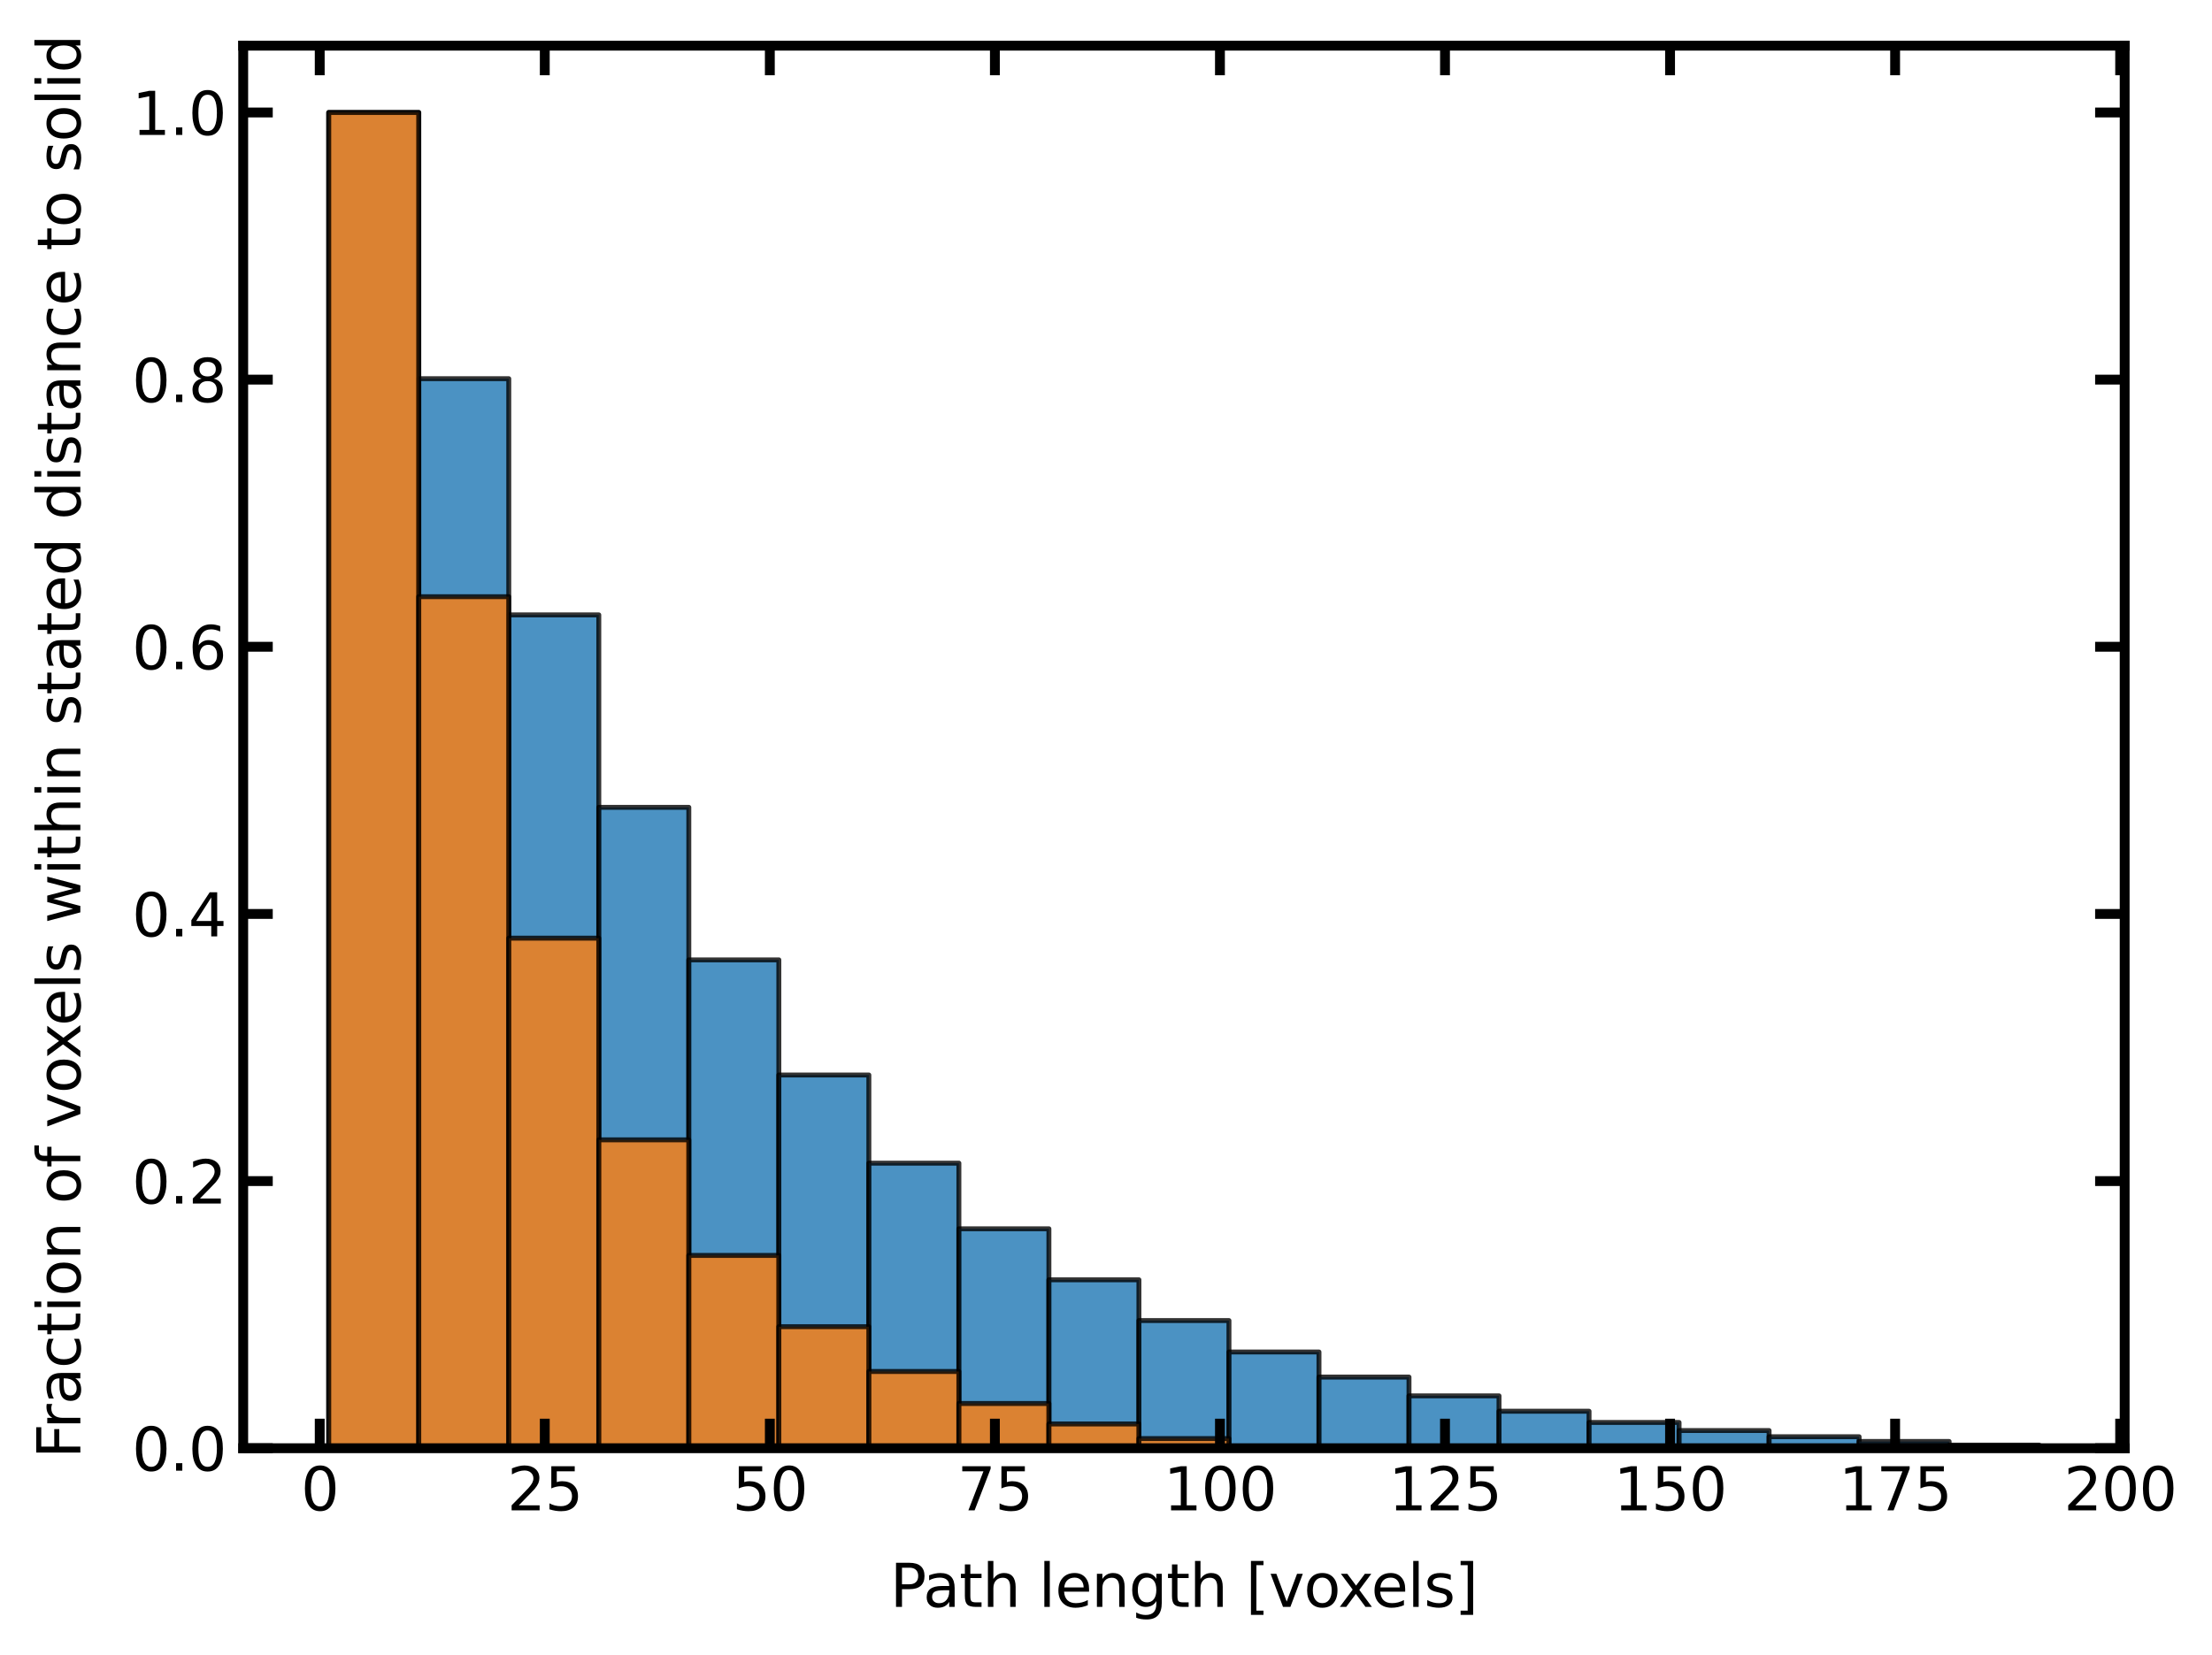 <?xml version="1.0" encoding="utf-8" standalone="no"?>
<!DOCTYPE svg PUBLIC "-//W3C//DTD SVG 1.1//EN"
  "http://www.w3.org/Graphics/SVG/1.1/DTD/svg11.dtd">
<svg xmlns:xlink="http://www.w3.org/1999/xlink" width="449.28pt" height="336.163pt" viewBox="0 0 449.28 336.163" xmlns="http://www.w3.org/2000/svg" version="1.1">
 <defs>
  <style type="text/css">*{stroke-linejoin: round; stroke-linecap: butt}</style>
 </defs>
 <g id="figure_1">
  <g id="patch_1">
   <path d="M 0 336.163 
L 449.28 336.163 
L 449.28 0 
L 0 0 
z
" style="fill: #ffffff"/>
  </g>
  <g id="axes_1">
   <g id="patch_2">
    <path d="M 49.398 294.235 
L 431.542 294.235 
L 431.542 9.283 
L 49.398 9.283 
z
" style="fill: #ffffff"/>
   </g>
   <g id="patch_3">
    <path d="M 66.768 294.235 
L 85.052 294.235 
L 85.052 22.852 
L 66.768 22.852 
z
" clip-path="url(#pa2946da87b)" style="fill: #1f77b4; opacity: 0.8; stroke: #000000; stroke-linejoin: miter"/>
   </g>
   <g id="patch_4">
    <path d="M 85.052 294.235 
L 103.337 294.235 
L 103.337 76.938 
L 85.052 76.938 
z
" clip-path="url(#pa2946da87b)" style="fill: #1f77b4; opacity: 0.8; stroke: #000000; stroke-linejoin: miter"/>
   </g>
   <g id="patch_5">
    <path d="M 103.337 294.235 
L 121.621 294.235 
L 121.621 124.922 
L 103.337 124.922 
z
" clip-path="url(#pa2946da87b)" style="fill: #1f77b4; opacity: 0.8; stroke: #000000; stroke-linejoin: miter"/>
   </g>
   <g id="patch_6">
    <path d="M 121.621 294.235 
L 139.905 294.235 
L 139.905 164.026 
L 121.621 164.026 
z
" clip-path="url(#pa2946da87b)" style="fill: #1f77b4; opacity: 0.8; stroke: #000000; stroke-linejoin: miter"/>
   </g>
   <g id="patch_7">
    <path d="M 139.905 294.235 
L 158.19 294.235 
L 158.19 195.014 
L 139.905 195.014 
z
" clip-path="url(#pa2946da87b)" style="fill: #1f77b4; opacity: 0.8; stroke: #000000; stroke-linejoin: miter"/>
   </g>
   <g id="patch_8">
    <path d="M 158.19 294.235 
L 176.474 294.235 
L 176.474 218.405 
L 158.19 218.405 
z
" clip-path="url(#pa2946da87b)" style="fill: #1f77b4; opacity: 0.8; stroke: #000000; stroke-linejoin: miter"/>
   </g>
   <g id="patch_9">
    <path d="M 176.474 294.235 
L 194.759 294.235 
L 194.759 236.314 
L 176.474 236.314 
z
" clip-path="url(#pa2946da87b)" style="fill: #1f77b4; opacity: 0.8; stroke: #000000; stroke-linejoin: miter"/>
   </g>
   <g id="patch_10">
    <path d="M 194.759 294.235 
L 213.043 294.235 
L 213.043 249.647 
L 194.759 249.647 
z
" clip-path="url(#pa2946da87b)" style="fill: #1f77b4; opacity: 0.8; stroke: #000000; stroke-linejoin: miter"/>
   </g>
   <g id="patch_11">
    <path d="M 213.043 294.235 
L 231.327 294.235 
L 231.327 260.015 
L 213.043 260.015 
z
" clip-path="url(#pa2946da87b)" style="fill: #1f77b4; opacity: 0.8; stroke: #000000; stroke-linejoin: miter"/>
   </g>
   <g id="patch_12">
    <path d="M 231.327 294.235 
L 249.612 294.235 
L 249.612 268.295 
L 231.327 268.295 
z
" clip-path="url(#pa2946da87b)" style="fill: #1f77b4; opacity: 0.8; stroke: #000000; stroke-linejoin: miter"/>
   </g>
   <g id="patch_13">
    <path d="M 249.612 294.235 
L 267.896 294.235 
L 267.896 274.681 
L 249.612 274.681 
z
" clip-path="url(#pa2946da87b)" style="fill: #1f77b4; opacity: 0.8; stroke: #000000; stroke-linejoin: miter"/>
   </g>
   <g id="patch_14">
    <path d="M 267.896 294.235 
L 286.181 294.235 
L 286.181 279.778 
L 267.896 279.778 
z
" clip-path="url(#pa2946da87b)" style="fill: #1f77b4; opacity: 0.8; stroke: #000000; stroke-linejoin: miter"/>
   </g>
   <g id="patch_15">
    <path d="M 286.181 294.235 
L 304.465 294.235 
L 304.465 283.593 
L 286.181 283.593 
z
" clip-path="url(#pa2946da87b)" style="fill: #1f77b4; opacity: 0.8; stroke: #000000; stroke-linejoin: miter"/>
   </g>
   <g id="patch_16">
    <path d="M 304.465 294.235 
L 322.749 294.235 
L 322.749 286.714 
L 304.465 286.714 
z
" clip-path="url(#pa2946da87b)" style="fill: #1f77b4; opacity: 0.8; stroke: #000000; stroke-linejoin: miter"/>
   </g>
   <g id="patch_17">
    <path d="M 322.749 294.235 
L 341.034 294.235 
L 341.034 288.998 
L 322.749 288.998 
z
" clip-path="url(#pa2946da87b)" style="fill: #1f77b4; opacity: 0.8; stroke: #000000; stroke-linejoin: miter"/>
   </g>
   <g id="patch_18">
    <path d="M 341.034 294.235 
L 359.318 294.235 
L 359.318 290.638 
L 341.034 290.638 
z
" clip-path="url(#pa2946da87b)" style="fill: #1f77b4; opacity: 0.8; stroke: #000000; stroke-linejoin: miter"/>
   </g>
   <g id="patch_19">
    <path d="M 359.318 294.235 
L 377.603 294.235 
L 377.603 291.896 
L 359.318 291.896 
z
" clip-path="url(#pa2946da87b)" style="fill: #1f77b4; opacity: 0.8; stroke: #000000; stroke-linejoin: miter"/>
   </g>
   <g id="patch_20">
    <path d="M 377.603 294.235 
L 395.887 294.235 
L 395.887 292.859 
L 377.603 292.859 
z
" clip-path="url(#pa2946da87b)" style="fill: #1f77b4; opacity: 0.8; stroke: #000000; stroke-linejoin: miter"/>
   </g>
   <g id="patch_21">
    <path d="M 395.887 294.235 
L 414.172 294.235 
L 414.172 293.599 
L 395.887 293.599 
z
" clip-path="url(#pa2946da87b)" style="fill: #1f77b4; opacity: 0.8; stroke: #000000; stroke-linejoin: miter"/>
   </g>
   <g id="patch_22">
    <path d="M 66.768 294.235 
L 85.052 294.235 
L 85.052 22.852 
L 66.768 22.852 
z
" clip-path="url(#pa2946da87b)" style="fill: #ff7f0e; opacity: 0.8; stroke: #000000; stroke-linejoin: miter"/>
   </g>
   <g id="patch_23">
    <path d="M 85.052 294.235 
L 103.337 294.235 
L 103.337 121.226 
L 85.052 121.226 
z
" clip-path="url(#pa2946da87b)" style="fill: #ff7f0e; opacity: 0.8; stroke: #000000; stroke-linejoin: miter"/>
   </g>
   <g id="patch_24">
    <path d="M 103.337 294.235 
L 121.621 294.235 
L 121.621 190.602 
L 103.337 190.602 
z
" clip-path="url(#pa2946da87b)" style="fill: #ff7f0e; opacity: 0.8; stroke: #000000; stroke-linejoin: miter"/>
   </g>
   <g id="patch_25">
    <path d="M 121.621 294.235 
L 139.905 294.235 
L 139.905 231.578 
L 121.621 231.578 
z
" clip-path="url(#pa2946da87b)" style="fill: #ff7f0e; opacity: 0.8; stroke: #000000; stroke-linejoin: miter"/>
   </g>
   <g id="patch_26">
    <path d="M 139.905 294.235 
L 158.19 294.235 
L 158.19 255.057 
L 139.905 255.057 
z
" clip-path="url(#pa2946da87b)" style="fill: #ff7f0e; opacity: 0.8; stroke: #000000; stroke-linejoin: miter"/>
   </g>
   <g id="patch_27">
    <path d="M 158.19 294.235 
L 176.474 294.235 
L 176.474 269.541 
L 158.19 269.541 
z
" clip-path="url(#pa2946da87b)" style="fill: #ff7f0e; opacity: 0.8; stroke: #000000; stroke-linejoin: miter"/>
   </g>
   <g id="patch_28">
    <path d="M 176.474 294.235 
L 194.759 294.235 
L 194.759 278.639 
L 176.474 278.639 
z
" clip-path="url(#pa2946da87b)" style="fill: #ff7f0e; opacity: 0.8; stroke: #000000; stroke-linejoin: miter"/>
   </g>
   <g id="patch_29">
    <path d="M 194.759 294.235 
L 213.043 294.235 
L 213.043 285.141 
L 194.759 285.141 
z
" clip-path="url(#pa2946da87b)" style="fill: #ff7f0e; opacity: 0.8; stroke: #000000; stroke-linejoin: miter"/>
   </g>
   <g id="patch_30">
    <path d="M 213.043 294.235 
L 231.327 294.235 
L 231.327 289.299 
L 213.043 289.299 
z
" clip-path="url(#pa2946da87b)" style="fill: #ff7f0e; opacity: 0.8; stroke: #000000; stroke-linejoin: miter"/>
   </g>
   <g id="patch_31">
    <path d="M 231.327 294.235 
L 249.612 294.235 
L 249.612 292.263 
L 231.327 292.263 
z
" clip-path="url(#pa2946da87b)" style="fill: #ff7f0e; opacity: 0.8; stroke: #000000; stroke-linejoin: miter"/>
   </g>
   <g id="patch_32">
    <path d="M 249.612 294.235 
L 267.896 294.235 
L 267.896 293.958 
L 249.612 293.958 
z
" clip-path="url(#pa2946da87b)" style="fill: #ff7f0e; opacity: 0.8; stroke: #000000; stroke-linejoin: miter"/>
   </g>
   <g id="patch_33">
    <path d="M 267.896 294.235 
L 286.181 294.235 
L 286.181 294.052 
L 267.896 294.052 
z
" clip-path="url(#pa2946da87b)" style="fill: #ff7f0e; opacity: 0.8; stroke: #000000; stroke-linejoin: miter"/>
   </g>
   <g id="patch_34">
    <path d="M 286.181 294.235 
L 304.465 294.235 
L 304.465 294.109 
L 286.181 294.109 
z
" clip-path="url(#pa2946da87b)" style="fill: #ff7f0e; opacity: 0.8; stroke: #000000; stroke-linejoin: miter"/>
   </g>
   <g id="patch_35">
    <path d="M 304.465 294.235 
L 322.749 294.235 
L 322.749 294.166 
L 304.465 294.166 
z
" clip-path="url(#pa2946da87b)" style="fill: #ff7f0e; opacity: 0.8; stroke: #000000; stroke-linejoin: miter"/>
   </g>
   <g id="patch_36">
    <path d="M 322.749 294.235 
L 341.034 294.235 
L 341.034 294.224 
L 322.749 294.224 
z
" clip-path="url(#pa2946da87b)" style="fill: #ff7f0e; opacity: 0.8; stroke: #000000; stroke-linejoin: miter"/>
   </g>
   <g id="patch_37">
    <path d="M 341.034 294.235 
L 359.318 294.235 
L 359.318 294.235 
L 341.034 294.235 
z
" clip-path="url(#pa2946da87b)" style="fill: #ff7f0e; opacity: 0.8; stroke: #000000; stroke-linejoin: miter"/>
   </g>
   <g id="patch_38">
    <path d="M 359.318 294.235 
L 377.603 294.235 
L 377.603 294.235 
L 359.318 294.235 
z
" clip-path="url(#pa2946da87b)" style="fill: #ff7f0e; opacity: 0.8; stroke: #000000; stroke-linejoin: miter"/>
   </g>
   <g id="patch_39">
    <path d="M 377.603 294.235 
L 395.887 294.235 
L 395.887 294.235 
L 377.603 294.235 
z
" clip-path="url(#pa2946da87b)" style="fill: #ff7f0e; opacity: 0.8; stroke: #000000; stroke-linejoin: miter"/>
   </g>
   <g id="patch_40">
    <path d="M 395.887 294.235 
L 414.172 294.235 
L 414.172 294.235 
L 395.887 294.235 
z
" clip-path="url(#pa2946da87b)" style="fill: #ff7f0e; opacity: 0.8; stroke: #000000; stroke-linejoin: miter"/>
   </g>
   <g id="matplotlib.axis_1">
    <g id="xtick_1">
     <g id="line2d_1">
      <defs>
       <path id="m85c871a6ec" d="M 0 0 
L 0 -6 
" style="stroke: #000000; stroke-width: 2"/>
      </defs>
      <g>
       <use xlink:href="#m85c871a6ec" x="64.939" y="294.235" style="fill: #ffffff; stroke: #000000; stroke-width: 2"/>
      </g>
     </g>
     <g id="line2d_2">
      <defs>
       <path id="m34a7f3a823" d="M 0 0 
L 0 6 
" style="stroke: #000000; stroke-width: 2"/>
      </defs>
      <g>
       <use xlink:href="#m34a7f3a823" x="64.939" y="9.283" style="fill: #ffffff; stroke: #000000; stroke-width: 2"/>
      </g>
     </g>
     <g id="text_1">
      <!-- 0 -->
      <g transform="translate(61.122 306.853)scale(0.12 -0.12)">
       <defs>
        <path id="DejaVuSans-30" d="M 2034 4250 
Q 1547 4250 1301 3770 
Q 1056 3291 1056 2328 
Q 1056 1369 1301 889 
Q 1547 409 2034 409 
Q 2525 409 2770 889 
Q 3016 1369 3016 2328 
Q 3016 3291 2770 3770 
Q 2525 4250 2034 4250 
z
M 2034 4750 
Q 2819 4750 3233 4129 
Q 3647 3509 3647 2328 
Q 3647 1150 3233 529 
Q 2819 -91 2034 -91 
Q 1250 -91 836 529 
Q 422 1150 422 2328 
Q 422 3509 836 4129 
Q 1250 4750 2034 4750 
z
" transform="scale(0.016)"/>
       </defs>
       <use xlink:href="#DejaVuSans-30"/>
      </g>
     </g>
    </g>
    <g id="xtick_2">
     <g id="line2d_3">
      <g>
       <use xlink:href="#m85c871a6ec" x="110.65" y="294.235" style="fill: #ffffff; stroke: #000000; stroke-width: 2"/>
      </g>
     </g>
     <g id="line2d_4">
      <g>
       <use xlink:href="#m34a7f3a823" x="110.65" y="9.283" style="fill: #ffffff; stroke: #000000; stroke-width: 2"/>
      </g>
     </g>
     <g id="text_2">
      <!-- 25 -->
      <g transform="translate(103.015 306.853)scale(0.12 -0.12)">
       <defs>
        <path id="DejaVuSans-32" d="M 1228 531 
L 3431 531 
L 3431 0 
L 469 0 
L 469 531 
Q 828 903 1448 1529 
Q 2069 2156 2228 2338 
Q 2531 2678 2651 2914 
Q 2772 3150 2772 3378 
Q 2772 3750 2511 3984 
Q 2250 4219 1831 4219 
Q 1534 4219 1204 4116 
Q 875 4013 500 3803 
L 500 4441 
Q 881 4594 1212 4672 
Q 1544 4750 1819 4750 
Q 2544 4750 2975 4387 
Q 3406 4025 3406 3419 
Q 3406 3131 3298 2873 
Q 3191 2616 2906 2266 
Q 2828 2175 2409 1742 
Q 1991 1309 1228 531 
z
" transform="scale(0.016)"/>
        <path id="DejaVuSans-35" d="M 691 4666 
L 3169 4666 
L 3169 4134 
L 1269 4134 
L 1269 2991 
Q 1406 3038 1543 3061 
Q 1681 3084 1819 3084 
Q 2600 3084 3056 2656 
Q 3513 2228 3513 1497 
Q 3513 744 3044 326 
Q 2575 -91 1722 -91 
Q 1428 -91 1123 -41 
Q 819 9 494 109 
L 494 744 
Q 775 591 1075 516 
Q 1375 441 1709 441 
Q 2250 441 2565 725 
Q 2881 1009 2881 1497 
Q 2881 1984 2565 2268 
Q 2250 2553 1709 2553 
Q 1456 2553 1204 2497 
Q 953 2441 691 2322 
L 691 4666 
z
" transform="scale(0.016)"/>
       </defs>
       <use xlink:href="#DejaVuSans-32"/>
       <use xlink:href="#DejaVuSans-35" x="63.623"/>
      </g>
     </g>
    </g>
    <g id="xtick_3">
     <g id="line2d_5">
      <g>
       <use xlink:href="#m85c871a6ec" x="156.361" y="294.235" style="fill: #ffffff; stroke: #000000; stroke-width: 2"/>
      </g>
     </g>
     <g id="line2d_6">
      <g>
       <use xlink:href="#m34a7f3a823" x="156.361" y="9.283" style="fill: #ffffff; stroke: #000000; stroke-width: 2"/>
      </g>
     </g>
     <g id="text_3">
      <!-- 50 -->
      <g transform="translate(148.726 306.853)scale(0.12 -0.12)">
       <use xlink:href="#DejaVuSans-35"/>
       <use xlink:href="#DejaVuSans-30" x="63.623"/>
      </g>
     </g>
    </g>
    <g id="xtick_4">
     <g id="line2d_7">
      <g>
       <use xlink:href="#m85c871a6ec" x="202.072" y="294.235" style="fill: #ffffff; stroke: #000000; stroke-width: 2"/>
      </g>
     </g>
     <g id="line2d_8">
      <g>
       <use xlink:href="#m34a7f3a823" x="202.072" y="9.283" style="fill: #ffffff; stroke: #000000; stroke-width: 2"/>
      </g>
     </g>
     <g id="text_4">
      <!-- 75 -->
      <g transform="translate(194.437 306.853)scale(0.12 -0.12)">
       <defs>
        <path id="DejaVuSans-37" d="M 525 4666 
L 3525 4666 
L 3525 4397 
L 1831 0 
L 1172 0 
L 2766 4134 
L 525 4134 
L 525 4666 
z
" transform="scale(0.016)"/>
       </defs>
       <use xlink:href="#DejaVuSans-37"/>
       <use xlink:href="#DejaVuSans-35" x="63.623"/>
      </g>
     </g>
    </g>
    <g id="xtick_5">
     <g id="line2d_9">
      <g>
       <use xlink:href="#m85c871a6ec" x="247.783" y="294.235" style="fill: #ffffff; stroke: #000000; stroke-width: 2"/>
      </g>
     </g>
     <g id="line2d_10">
      <g>
       <use xlink:href="#m34a7f3a823" x="247.783" y="9.283" style="fill: #ffffff; stroke: #000000; stroke-width: 2"/>
      </g>
     </g>
     <g id="text_5">
      <!-- 100 -->
      <g transform="translate(236.331 306.853)scale(0.12 -0.12)">
       <defs>
        <path id="DejaVuSans-31" d="M 794 531 
L 1825 531 
L 1825 4091 
L 703 3866 
L 703 4441 
L 1819 4666 
L 2450 4666 
L 2450 531 
L 3481 531 
L 3481 0 
L 794 0 
L 794 531 
z
" transform="scale(0.016)"/>
       </defs>
       <use xlink:href="#DejaVuSans-31"/>
       <use xlink:href="#DejaVuSans-30" x="63.623"/>
       <use xlink:href="#DejaVuSans-30" x="127.246"/>
      </g>
     </g>
    </g>
    <g id="xtick_6">
     <g id="line2d_11">
      <g>
       <use xlink:href="#m85c871a6ec" x="293.494" y="294.235" style="fill: #ffffff; stroke: #000000; stroke-width: 2"/>
      </g>
     </g>
     <g id="line2d_12">
      <g>
       <use xlink:href="#m34a7f3a823" x="293.494" y="9.283" style="fill: #ffffff; stroke: #000000; stroke-width: 2"/>
      </g>
     </g>
     <g id="text_6">
      <!-- 125 -->
      <g transform="translate(282.042 306.853)scale(0.12 -0.12)">
       <use xlink:href="#DejaVuSans-31"/>
       <use xlink:href="#DejaVuSans-32" x="63.623"/>
       <use xlink:href="#DejaVuSans-35" x="127.246"/>
      </g>
     </g>
    </g>
    <g id="xtick_7">
     <g id="line2d_13">
      <g>
       <use xlink:href="#m85c871a6ec" x="339.205" y="294.235" style="fill: #ffffff; stroke: #000000; stroke-width: 2"/>
      </g>
     </g>
     <g id="line2d_14">
      <g>
       <use xlink:href="#m34a7f3a823" x="339.205" y="9.283" style="fill: #ffffff; stroke: #000000; stroke-width: 2"/>
      </g>
     </g>
     <g id="text_7">
      <!-- 150 -->
      <g transform="translate(327.753 306.853)scale(0.12 -0.12)">
       <use xlink:href="#DejaVuSans-31"/>
       <use xlink:href="#DejaVuSans-35" x="63.623"/>
       <use xlink:href="#DejaVuSans-30" x="127.246"/>
      </g>
     </g>
    </g>
    <g id="xtick_8">
     <g id="line2d_15">
      <g>
       <use xlink:href="#m85c871a6ec" x="384.916" y="294.235" style="fill: #ffffff; stroke: #000000; stroke-width: 2"/>
      </g>
     </g>
     <g id="line2d_16">
      <g>
       <use xlink:href="#m34a7f3a823" x="384.916" y="9.283" style="fill: #ffffff; stroke: #000000; stroke-width: 2"/>
      </g>
     </g>
     <g id="text_8">
      <!-- 175 -->
      <g transform="translate(373.464 306.853)scale(0.12 -0.12)">
       <use xlink:href="#DejaVuSans-31"/>
       <use xlink:href="#DejaVuSans-37" x="63.623"/>
       <use xlink:href="#DejaVuSans-35" x="127.246"/>
      </g>
     </g>
    </g>
    <g id="xtick_9">
     <g id="line2d_17">
      <g>
       <use xlink:href="#m85c871a6ec" x="430.627" y="294.235" style="fill: #ffffff; stroke: #000000; stroke-width: 2"/>
      </g>
     </g>
     <g id="line2d_18">
      <g>
       <use xlink:href="#m34a7f3a823" x="430.627" y="9.283" style="fill: #ffffff; stroke: #000000; stroke-width: 2"/>
      </g>
     </g>
     <g id="text_9">
      <!-- 200 -->
      <g transform="translate(419.175 306.853)scale(0.12 -0.12)">
       <use xlink:href="#DejaVuSans-32"/>
       <use xlink:href="#DejaVuSans-30" x="63.623"/>
       <use xlink:href="#DejaVuSans-30" x="127.246"/>
      </g>
     </g>
    </g>
    <g id="text_10">
     <!-- Path length [voxels] -->
     <g transform="translate(180.786 326.467)scale(0.12 -0.12)">
      <defs>
       <path id="DejaVuSans-50" d="M 1259 4147 
L 1259 2394 
L 2053 2394 
Q 2494 2394 2734 2622 
Q 2975 2850 2975 3272 
Q 2975 3691 2734 3919 
Q 2494 4147 2053 4147 
L 1259 4147 
z
M 628 4666 
L 2053 4666 
Q 2838 4666 3239 4311 
Q 3641 3956 3641 3272 
Q 3641 2581 3239 2228 
Q 2838 1875 2053 1875 
L 1259 1875 
L 1259 0 
L 628 0 
L 628 4666 
z
" transform="scale(0.016)"/>
       <path id="DejaVuSans-61" d="M 2194 1759 
Q 1497 1759 1228 1600 
Q 959 1441 959 1056 
Q 959 750 1161 570 
Q 1363 391 1709 391 
Q 2188 391 2477 730 
Q 2766 1069 2766 1631 
L 2766 1759 
L 2194 1759 
z
M 3341 1997 
L 3341 0 
L 2766 0 
L 2766 531 
Q 2569 213 2275 61 
Q 1981 -91 1556 -91 
Q 1019 -91 701 211 
Q 384 513 384 1019 
Q 384 1609 779 1909 
Q 1175 2209 1959 2209 
L 2766 2209 
L 2766 2266 
Q 2766 2663 2505 2880 
Q 2244 3097 1772 3097 
Q 1472 3097 1187 3025 
Q 903 2953 641 2809 
L 641 3341 
Q 956 3463 1253 3523 
Q 1550 3584 1831 3584 
Q 2591 3584 2966 3190 
Q 3341 2797 3341 1997 
z
" transform="scale(0.016)"/>
       <path id="DejaVuSans-74" d="M 1172 4494 
L 1172 3500 
L 2356 3500 
L 2356 3053 
L 1172 3053 
L 1172 1153 
Q 1172 725 1289 603 
Q 1406 481 1766 481 
L 2356 481 
L 2356 0 
L 1766 0 
Q 1100 0 847 248 
Q 594 497 594 1153 
L 594 3053 
L 172 3053 
L 172 3500 
L 594 3500 
L 594 4494 
L 1172 4494 
z
" transform="scale(0.016)"/>
       <path id="DejaVuSans-68" d="M 3513 2113 
L 3513 0 
L 2938 0 
L 2938 2094 
Q 2938 2591 2744 2837 
Q 2550 3084 2163 3084 
Q 1697 3084 1428 2787 
Q 1159 2491 1159 1978 
L 1159 0 
L 581 0 
L 581 4863 
L 1159 4863 
L 1159 2956 
Q 1366 3272 1645 3428 
Q 1925 3584 2291 3584 
Q 2894 3584 3203 3211 
Q 3513 2838 3513 2113 
z
" transform="scale(0.016)"/>
       <path id="DejaVuSans-20" transform="scale(0.016)"/>
       <path id="DejaVuSans-6c" d="M 603 4863 
L 1178 4863 
L 1178 0 
L 603 0 
L 603 4863 
z
" transform="scale(0.016)"/>
       <path id="DejaVuSans-65" d="M 3597 1894 
L 3597 1613 
L 953 1613 
Q 991 1019 1311 708 
Q 1631 397 2203 397 
Q 2534 397 2845 478 
Q 3156 559 3463 722 
L 3463 178 
Q 3153 47 2828 -22 
Q 2503 -91 2169 -91 
Q 1331 -91 842 396 
Q 353 884 353 1716 
Q 353 2575 817 3079 
Q 1281 3584 2069 3584 
Q 2775 3584 3186 3129 
Q 3597 2675 3597 1894 
z
M 3022 2063 
Q 3016 2534 2758 2815 
Q 2500 3097 2075 3097 
Q 1594 3097 1305 2825 
Q 1016 2553 972 2059 
L 3022 2063 
z
" transform="scale(0.016)"/>
       <path id="DejaVuSans-6e" d="M 3513 2113 
L 3513 0 
L 2938 0 
L 2938 2094 
Q 2938 2591 2744 2837 
Q 2550 3084 2163 3084 
Q 1697 3084 1428 2787 
Q 1159 2491 1159 1978 
L 1159 0 
L 581 0 
L 581 3500 
L 1159 3500 
L 1159 2956 
Q 1366 3272 1645 3428 
Q 1925 3584 2291 3584 
Q 2894 3584 3203 3211 
Q 3513 2838 3513 2113 
z
" transform="scale(0.016)"/>
       <path id="DejaVuSans-67" d="M 2906 1791 
Q 2906 2416 2648 2759 
Q 2391 3103 1925 3103 
Q 1463 3103 1205 2759 
Q 947 2416 947 1791 
Q 947 1169 1205 825 
Q 1463 481 1925 481 
Q 2391 481 2648 825 
Q 2906 1169 2906 1791 
z
M 3481 434 
Q 3481 -459 3084 -895 
Q 2688 -1331 1869 -1331 
Q 1566 -1331 1297 -1286 
Q 1028 -1241 775 -1147 
L 775 -588 
Q 1028 -725 1275 -790 
Q 1522 -856 1778 -856 
Q 2344 -856 2625 -561 
Q 2906 -266 2906 331 
L 2906 616 
Q 2728 306 2450 153 
Q 2172 0 1784 0 
Q 1141 0 747 490 
Q 353 981 353 1791 
Q 353 2603 747 3093 
Q 1141 3584 1784 3584 
Q 2172 3584 2450 3431 
Q 2728 3278 2906 2969 
L 2906 3500 
L 3481 3500 
L 3481 434 
z
" transform="scale(0.016)"/>
       <path id="DejaVuSans-5b" d="M 550 4863 
L 1875 4863 
L 1875 4416 
L 1125 4416 
L 1125 -397 
L 1875 -397 
L 1875 -844 
L 550 -844 
L 550 4863 
z
" transform="scale(0.016)"/>
       <path id="DejaVuSans-76" d="M 191 3500 
L 800 3500 
L 1894 563 
L 2988 3500 
L 3597 3500 
L 2284 0 
L 1503 0 
L 191 3500 
z
" transform="scale(0.016)"/>
       <path id="DejaVuSans-6f" d="M 1959 3097 
Q 1497 3097 1228 2736 
Q 959 2375 959 1747 
Q 959 1119 1226 758 
Q 1494 397 1959 397 
Q 2419 397 2687 759 
Q 2956 1122 2956 1747 
Q 2956 2369 2687 2733 
Q 2419 3097 1959 3097 
z
M 1959 3584 
Q 2709 3584 3137 3096 
Q 3566 2609 3566 1747 
Q 3566 888 3137 398 
Q 2709 -91 1959 -91 
Q 1206 -91 779 398 
Q 353 888 353 1747 
Q 353 2609 779 3096 
Q 1206 3584 1959 3584 
z
" transform="scale(0.016)"/>
       <path id="DejaVuSans-78" d="M 3513 3500 
L 2247 1797 
L 3578 0 
L 2900 0 
L 1881 1375 
L 863 0 
L 184 0 
L 1544 1831 
L 300 3500 
L 978 3500 
L 1906 2253 
L 2834 3500 
L 3513 3500 
z
" transform="scale(0.016)"/>
       <path id="DejaVuSans-73" d="M 2834 3397 
L 2834 2853 
Q 2591 2978 2328 3040 
Q 2066 3103 1784 3103 
Q 1356 3103 1142 2972 
Q 928 2841 928 2578 
Q 928 2378 1081 2264 
Q 1234 2150 1697 2047 
L 1894 2003 
Q 2506 1872 2764 1633 
Q 3022 1394 3022 966 
Q 3022 478 2636 193 
Q 2250 -91 1575 -91 
Q 1294 -91 989 -36 
Q 684 19 347 128 
L 347 722 
Q 666 556 975 473 
Q 1284 391 1588 391 
Q 1994 391 2212 530 
Q 2431 669 2431 922 
Q 2431 1156 2273 1281 
Q 2116 1406 1581 1522 
L 1381 1569 
Q 847 1681 609 1914 
Q 372 2147 372 2553 
Q 372 3047 722 3315 
Q 1072 3584 1716 3584 
Q 2034 3584 2315 3537 
Q 2597 3491 2834 3397 
z
" transform="scale(0.016)"/>
       <path id="DejaVuSans-5d" d="M 1947 4863 
L 1947 -844 
L 622 -844 
L 622 -397 
L 1369 -397 
L 1369 4416 
L 622 4416 
L 622 4863 
L 1947 4863 
z
" transform="scale(0.016)"/>
      </defs>
      <use xlink:href="#DejaVuSans-50"/>
      <use xlink:href="#DejaVuSans-61" x="55.803"/>
      <use xlink:href="#DejaVuSans-74" x="117.082"/>
      <use xlink:href="#DejaVuSans-68" x="156.291"/>
      <use xlink:href="#DejaVuSans-20" x="219.67"/>
      <use xlink:href="#DejaVuSans-6c" x="251.457"/>
      <use xlink:href="#DejaVuSans-65" x="279.24"/>
      <use xlink:href="#DejaVuSans-6e" x="340.764"/>
      <use xlink:href="#DejaVuSans-67" x="404.143"/>
      <use xlink:href="#DejaVuSans-74" x="467.619"/>
      <use xlink:href="#DejaVuSans-68" x="506.828"/>
      <use xlink:href="#DejaVuSans-20" x="570.207"/>
      <use xlink:href="#DejaVuSans-5b" x="601.994"/>
      <use xlink:href="#DejaVuSans-76" x="641.008"/>
      <use xlink:href="#DejaVuSans-6f" x="700.188"/>
      <use xlink:href="#DejaVuSans-78" x="758.244"/>
      <use xlink:href="#DejaVuSans-65" x="814.299"/>
      <use xlink:href="#DejaVuSans-6c" x="875.822"/>
      <use xlink:href="#DejaVuSans-73" x="903.605"/>
      <use xlink:href="#DejaVuSans-5d" x="955.705"/>
     </g>
    </g>
   </g>
   <g id="matplotlib.axis_2">
    <g id="ytick_1">
     <g id="line2d_19">
      <defs>
       <path id="m62359cbfde" d="M 0 0 
L 6 0 
" style="stroke: #000000; stroke-width: 2"/>
      </defs>
      <g>
       <use xlink:href="#m62359cbfde" x="49.398" y="294.235" style="fill: #ffffff; stroke: #000000; stroke-width: 2"/>
      </g>
     </g>
     <g id="line2d_20">
      <defs>
       <path id="m2aaf461c9b" d="M 0 0 
L -6 0 
" style="stroke: #000000; stroke-width: 2"/>
      </defs>
      <g>
       <use xlink:href="#m2aaf461c9b" x="431.542" y="294.235" style="fill: #ffffff; stroke: #000000; stroke-width: 2"/>
      </g>
     </g>
     <g id="text_11">
      <!-- 0.0 -->
      <g transform="translate(26.814 298.794)scale(0.12 -0.12)">
       <defs>
        <path id="DejaVuSans-2e" d="M 684 794 
L 1344 794 
L 1344 0 
L 684 0 
L 684 794 
z
" transform="scale(0.016)"/>
       </defs>
       <use xlink:href="#DejaVuSans-30"/>
       <use xlink:href="#DejaVuSans-2e" x="63.623"/>
       <use xlink:href="#DejaVuSans-30" x="95.41"/>
      </g>
     </g>
    </g>
    <g id="ytick_2">
     <g id="line2d_21">
      <g>
       <use xlink:href="#m62359cbfde" x="49.398" y="239.958" style="fill: #ffffff; stroke: #000000; stroke-width: 2"/>
      </g>
     </g>
     <g id="line2d_22">
      <g>
       <use xlink:href="#m2aaf461c9b" x="431.542" y="239.958" style="fill: #ffffff; stroke: #000000; stroke-width: 2"/>
      </g>
     </g>
     <g id="text_12">
      <!-- 0.2 -->
      <g transform="translate(26.814 244.517)scale(0.12 -0.12)">
       <use xlink:href="#DejaVuSans-30"/>
       <use xlink:href="#DejaVuSans-2e" x="63.623"/>
       <use xlink:href="#DejaVuSans-32" x="95.41"/>
      </g>
     </g>
    </g>
    <g id="ytick_3">
     <g id="line2d_23">
      <g>
       <use xlink:href="#m62359cbfde" x="49.398" y="185.682" style="fill: #ffffff; stroke: #000000; stroke-width: 2"/>
      </g>
     </g>
     <g id="line2d_24">
      <g>
       <use xlink:href="#m2aaf461c9b" x="431.542" y="185.682" style="fill: #ffffff; stroke: #000000; stroke-width: 2"/>
      </g>
     </g>
     <g id="text_13">
      <!-- 0.4 -->
      <g transform="translate(26.814 190.241)scale(0.12 -0.12)">
       <defs>
        <path id="DejaVuSans-34" d="M 2419 4116 
L 825 1625 
L 2419 1625 
L 2419 4116 
z
M 2253 4666 
L 3047 4666 
L 3047 1625 
L 3713 1625 
L 3713 1100 
L 3047 1100 
L 3047 0 
L 2419 0 
L 2419 1100 
L 313 1100 
L 313 1709 
L 2253 4666 
z
" transform="scale(0.016)"/>
       </defs>
       <use xlink:href="#DejaVuSans-30"/>
       <use xlink:href="#DejaVuSans-2e" x="63.623"/>
       <use xlink:href="#DejaVuSans-34" x="95.41"/>
      </g>
     </g>
    </g>
    <g id="ytick_4">
     <g id="line2d_25">
      <g>
       <use xlink:href="#m62359cbfde" x="49.398" y="131.405" style="fill: #ffffff; stroke: #000000; stroke-width: 2"/>
      </g>
     </g>
     <g id="line2d_26">
      <g>
       <use xlink:href="#m2aaf461c9b" x="431.542" y="131.405" style="fill: #ffffff; stroke: #000000; stroke-width: 2"/>
      </g>
     </g>
     <g id="text_14">
      <!-- 0.6 -->
      <g transform="translate(26.814 135.964)scale(0.12 -0.12)">
       <defs>
        <path id="DejaVuSans-36" d="M 2113 2584 
Q 1688 2584 1439 2293 
Q 1191 2003 1191 1497 
Q 1191 994 1439 701 
Q 1688 409 2113 409 
Q 2538 409 2786 701 
Q 3034 994 3034 1497 
Q 3034 2003 2786 2293 
Q 2538 2584 2113 2584 
z
M 3366 4563 
L 3366 3988 
Q 3128 4100 2886 4159 
Q 2644 4219 2406 4219 
Q 1781 4219 1451 3797 
Q 1122 3375 1075 2522 
Q 1259 2794 1537 2939 
Q 1816 3084 2150 3084 
Q 2853 3084 3261 2657 
Q 3669 2231 3669 1497 
Q 3669 778 3244 343 
Q 2819 -91 2113 -91 
Q 1303 -91 875 529 
Q 447 1150 447 2328 
Q 447 3434 972 4092 
Q 1497 4750 2381 4750 
Q 2619 4750 2861 4703 
Q 3103 4656 3366 4563 
z
" transform="scale(0.016)"/>
       </defs>
       <use xlink:href="#DejaVuSans-30"/>
       <use xlink:href="#DejaVuSans-2e" x="63.623"/>
       <use xlink:href="#DejaVuSans-36" x="95.41"/>
      </g>
     </g>
    </g>
    <g id="ytick_5">
     <g id="line2d_27">
      <g>
       <use xlink:href="#m62359cbfde" x="49.398" y="77.128" style="fill: #ffffff; stroke: #000000; stroke-width: 2"/>
      </g>
     </g>
     <g id="line2d_28">
      <g>
       <use xlink:href="#m2aaf461c9b" x="431.542" y="77.128" style="fill: #ffffff; stroke: #000000; stroke-width: 2"/>
      </g>
     </g>
     <g id="text_15">
      <!-- 0.8 -->
      <g transform="translate(26.814 81.687)scale(0.12 -0.12)">
       <defs>
        <path id="DejaVuSans-38" d="M 2034 2216 
Q 1584 2216 1326 1975 
Q 1069 1734 1069 1313 
Q 1069 891 1326 650 
Q 1584 409 2034 409 
Q 2484 409 2743 651 
Q 3003 894 3003 1313 
Q 3003 1734 2745 1975 
Q 2488 2216 2034 2216 
z
M 1403 2484 
Q 997 2584 770 2862 
Q 544 3141 544 3541 
Q 544 4100 942 4425 
Q 1341 4750 2034 4750 
Q 2731 4750 3128 4425 
Q 3525 4100 3525 3541 
Q 3525 3141 3298 2862 
Q 3072 2584 2669 2484 
Q 3125 2378 3379 2068 
Q 3634 1759 3634 1313 
Q 3634 634 3220 271 
Q 2806 -91 2034 -91 
Q 1263 -91 848 271 
Q 434 634 434 1313 
Q 434 1759 690 2068 
Q 947 2378 1403 2484 
z
M 1172 3481 
Q 1172 3119 1398 2916 
Q 1625 2713 2034 2713 
Q 2441 2713 2670 2916 
Q 2900 3119 2900 3481 
Q 2900 3844 2670 4047 
Q 2441 4250 2034 4250 
Q 1625 4250 1398 4047 
Q 1172 3844 1172 3481 
z
" transform="scale(0.016)"/>
       </defs>
       <use xlink:href="#DejaVuSans-30"/>
       <use xlink:href="#DejaVuSans-2e" x="63.623"/>
       <use xlink:href="#DejaVuSans-38" x="95.41"/>
      </g>
     </g>
    </g>
    <g id="ytick_6">
     <g id="line2d_29">
      <g>
       <use xlink:href="#m62359cbfde" x="49.398" y="22.852" style="fill: #ffffff; stroke: #000000; stroke-width: 2"/>
      </g>
     </g>
     <g id="line2d_30">
      <g>
       <use xlink:href="#m2aaf461c9b" x="431.542" y="22.852" style="fill: #ffffff; stroke: #000000; stroke-width: 2"/>
      </g>
     </g>
     <g id="text_16">
      <!-- 1.0 -->
      <g transform="translate(26.814 27.411)scale(0.12 -0.12)">
       <use xlink:href="#DejaVuSans-31"/>
       <use xlink:href="#DejaVuSans-2e" x="63.623"/>
       <use xlink:href="#DejaVuSans-30" x="95.41"/>
      </g>
     </g>
    </g>
    <g id="text_17">
     <!-- Fraction of voxels within stated distance to solid -->
     <g transform="translate(16.318 296.317)rotate(-90)scale(0.12 -0.12)">
      <defs>
       <path id="DejaVuSans-46" d="M 628 4666 
L 3309 4666 
L 3309 4134 
L 1259 4134 
L 1259 2759 
L 3109 2759 
L 3109 2228 
L 1259 2228 
L 1259 0 
L 628 0 
L 628 4666 
z
" transform="scale(0.016)"/>
       <path id="DejaVuSans-72" d="M 2631 2963 
Q 2534 3019 2420 3045 
Q 2306 3072 2169 3072 
Q 1681 3072 1420 2755 
Q 1159 2438 1159 1844 
L 1159 0 
L 581 0 
L 581 3500 
L 1159 3500 
L 1159 2956 
Q 1341 3275 1631 3429 
Q 1922 3584 2338 3584 
Q 2397 3584 2469 3576 
Q 2541 3569 2628 3553 
L 2631 2963 
z
" transform="scale(0.016)"/>
       <path id="DejaVuSans-63" d="M 3122 3366 
L 3122 2828 
Q 2878 2963 2633 3030 
Q 2388 3097 2138 3097 
Q 1578 3097 1268 2742 
Q 959 2388 959 1747 
Q 959 1106 1268 751 
Q 1578 397 2138 397 
Q 2388 397 2633 464 
Q 2878 531 3122 666 
L 3122 134 
Q 2881 22 2623 -34 
Q 2366 -91 2075 -91 
Q 1284 -91 818 406 
Q 353 903 353 1747 
Q 353 2603 823 3093 
Q 1294 3584 2113 3584 
Q 2378 3584 2631 3529 
Q 2884 3475 3122 3366 
z
" transform="scale(0.016)"/>
       <path id="DejaVuSans-69" d="M 603 3500 
L 1178 3500 
L 1178 0 
L 603 0 
L 603 3500 
z
M 603 4863 
L 1178 4863 
L 1178 4134 
L 603 4134 
L 603 4863 
z
" transform="scale(0.016)"/>
       <path id="DejaVuSans-66" d="M 2375 4863 
L 2375 4384 
L 1825 4384 
Q 1516 4384 1395 4259 
Q 1275 4134 1275 3809 
L 1275 3500 
L 2222 3500 
L 2222 3053 
L 1275 3053 
L 1275 0 
L 697 0 
L 697 3053 
L 147 3053 
L 147 3500 
L 697 3500 
L 697 3744 
Q 697 4328 969 4595 
Q 1241 4863 1831 4863 
L 2375 4863 
z
" transform="scale(0.016)"/>
       <path id="DejaVuSans-77" d="M 269 3500 
L 844 3500 
L 1563 769 
L 2278 3500 
L 2956 3500 
L 3675 769 
L 4391 3500 
L 4966 3500 
L 4050 0 
L 3372 0 
L 2619 2869 
L 1863 0 
L 1184 0 
L 269 3500 
z
" transform="scale(0.016)"/>
       <path id="DejaVuSans-64" d="M 2906 2969 
L 2906 4863 
L 3481 4863 
L 3481 0 
L 2906 0 
L 2906 525 
Q 2725 213 2448 61 
Q 2172 -91 1784 -91 
Q 1150 -91 751 415 
Q 353 922 353 1747 
Q 353 2572 751 3078 
Q 1150 3584 1784 3584 
Q 2172 3584 2448 3432 
Q 2725 3281 2906 2969 
z
M 947 1747 
Q 947 1113 1208 752 
Q 1469 391 1925 391 
Q 2381 391 2643 752 
Q 2906 1113 2906 1747 
Q 2906 2381 2643 2742 
Q 2381 3103 1925 3103 
Q 1469 3103 1208 2742 
Q 947 2381 947 1747 
z
" transform="scale(0.016)"/>
      </defs>
      <use xlink:href="#DejaVuSans-46"/>
      <use xlink:href="#DejaVuSans-72" x="50.27"/>
      <use xlink:href="#DejaVuSans-61" x="91.383"/>
      <use xlink:href="#DejaVuSans-63" x="152.662"/>
      <use xlink:href="#DejaVuSans-74" x="207.643"/>
      <use xlink:href="#DejaVuSans-69" x="246.852"/>
      <use xlink:href="#DejaVuSans-6f" x="274.635"/>
      <use xlink:href="#DejaVuSans-6e" x="335.816"/>
      <use xlink:href="#DejaVuSans-20" x="399.195"/>
      <use xlink:href="#DejaVuSans-6f" x="430.982"/>
      <use xlink:href="#DejaVuSans-66" x="492.164"/>
      <use xlink:href="#DejaVuSans-20" x="527.369"/>
      <use xlink:href="#DejaVuSans-76" x="559.156"/>
      <use xlink:href="#DejaVuSans-6f" x="618.336"/>
      <use xlink:href="#DejaVuSans-78" x="676.393"/>
      <use xlink:href="#DejaVuSans-65" x="732.447"/>
      <use xlink:href="#DejaVuSans-6c" x="793.971"/>
      <use xlink:href="#DejaVuSans-73" x="821.754"/>
      <use xlink:href="#DejaVuSans-20" x="873.854"/>
      <use xlink:href="#DejaVuSans-77" x="905.641"/>
      <use xlink:href="#DejaVuSans-69" x="987.428"/>
      <use xlink:href="#DejaVuSans-74" x="1015.211"/>
      <use xlink:href="#DejaVuSans-68" x="1054.42"/>
      <use xlink:href="#DejaVuSans-69" x="1117.799"/>
      <use xlink:href="#DejaVuSans-6e" x="1145.582"/>
      <use xlink:href="#DejaVuSans-20" x="1208.961"/>
      <use xlink:href="#DejaVuSans-73" x="1240.748"/>
      <use xlink:href="#DejaVuSans-74" x="1292.848"/>
      <use xlink:href="#DejaVuSans-61" x="1332.057"/>
      <use xlink:href="#DejaVuSans-74" x="1393.336"/>
      <use xlink:href="#DejaVuSans-65" x="1432.545"/>
      <use xlink:href="#DejaVuSans-64" x="1494.068"/>
      <use xlink:href="#DejaVuSans-20" x="1557.545"/>
      <use xlink:href="#DejaVuSans-64" x="1589.332"/>
      <use xlink:href="#DejaVuSans-69" x="1652.809"/>
      <use xlink:href="#DejaVuSans-73" x="1680.592"/>
      <use xlink:href="#DejaVuSans-74" x="1732.691"/>
      <use xlink:href="#DejaVuSans-61" x="1771.9"/>
      <use xlink:href="#DejaVuSans-6e" x="1833.18"/>
      <use xlink:href="#DejaVuSans-63" x="1896.559"/>
      <use xlink:href="#DejaVuSans-65" x="1951.539"/>
      <use xlink:href="#DejaVuSans-20" x="2013.062"/>
      <use xlink:href="#DejaVuSans-74" x="2044.85"/>
      <use xlink:href="#DejaVuSans-6f" x="2084.059"/>
      <use xlink:href="#DejaVuSans-20" x="2145.24"/>
      <use xlink:href="#DejaVuSans-73" x="2177.027"/>
      <use xlink:href="#DejaVuSans-6f" x="2229.127"/>
      <use xlink:href="#DejaVuSans-6c" x="2290.309"/>
      <use xlink:href="#DejaVuSans-69" x="2318.092"/>
      <use xlink:href="#DejaVuSans-64" x="2345.875"/>
     </g>
    </g>
   </g>
   <g id="patch_41">
    <path d="M 49.398 294.235 
L 49.398 9.283 
" style="fill: none; stroke: #000000; stroke-width: 2; stroke-linejoin: miter; stroke-linecap: square"/>
   </g>
   <g id="patch_42">
    <path d="M 431.542 294.235 
L 431.542 9.283 
" style="fill: none; stroke: #000000; stroke-width: 2; stroke-linejoin: miter; stroke-linecap: square"/>
   </g>
   <g id="patch_43">
    <path d="M 49.398 294.235 
L 431.542 294.235 
" style="fill: none; stroke: #000000; stroke-width: 2; stroke-linejoin: miter; stroke-linecap: square"/>
   </g>
   <g id="patch_44">
    <path d="M 49.398 9.283 
L 431.542 9.283 
" style="fill: none; stroke: #000000; stroke-width: 2; stroke-linejoin: miter; stroke-linecap: square"/>
   </g>
  </g>
 </g>
 <defs>
  <clipPath id="pa2946da87b">
   <rect x="49.398" y="9.283" width="382.144" height="284.952"/>
  </clipPath>
 </defs>
</svg>
